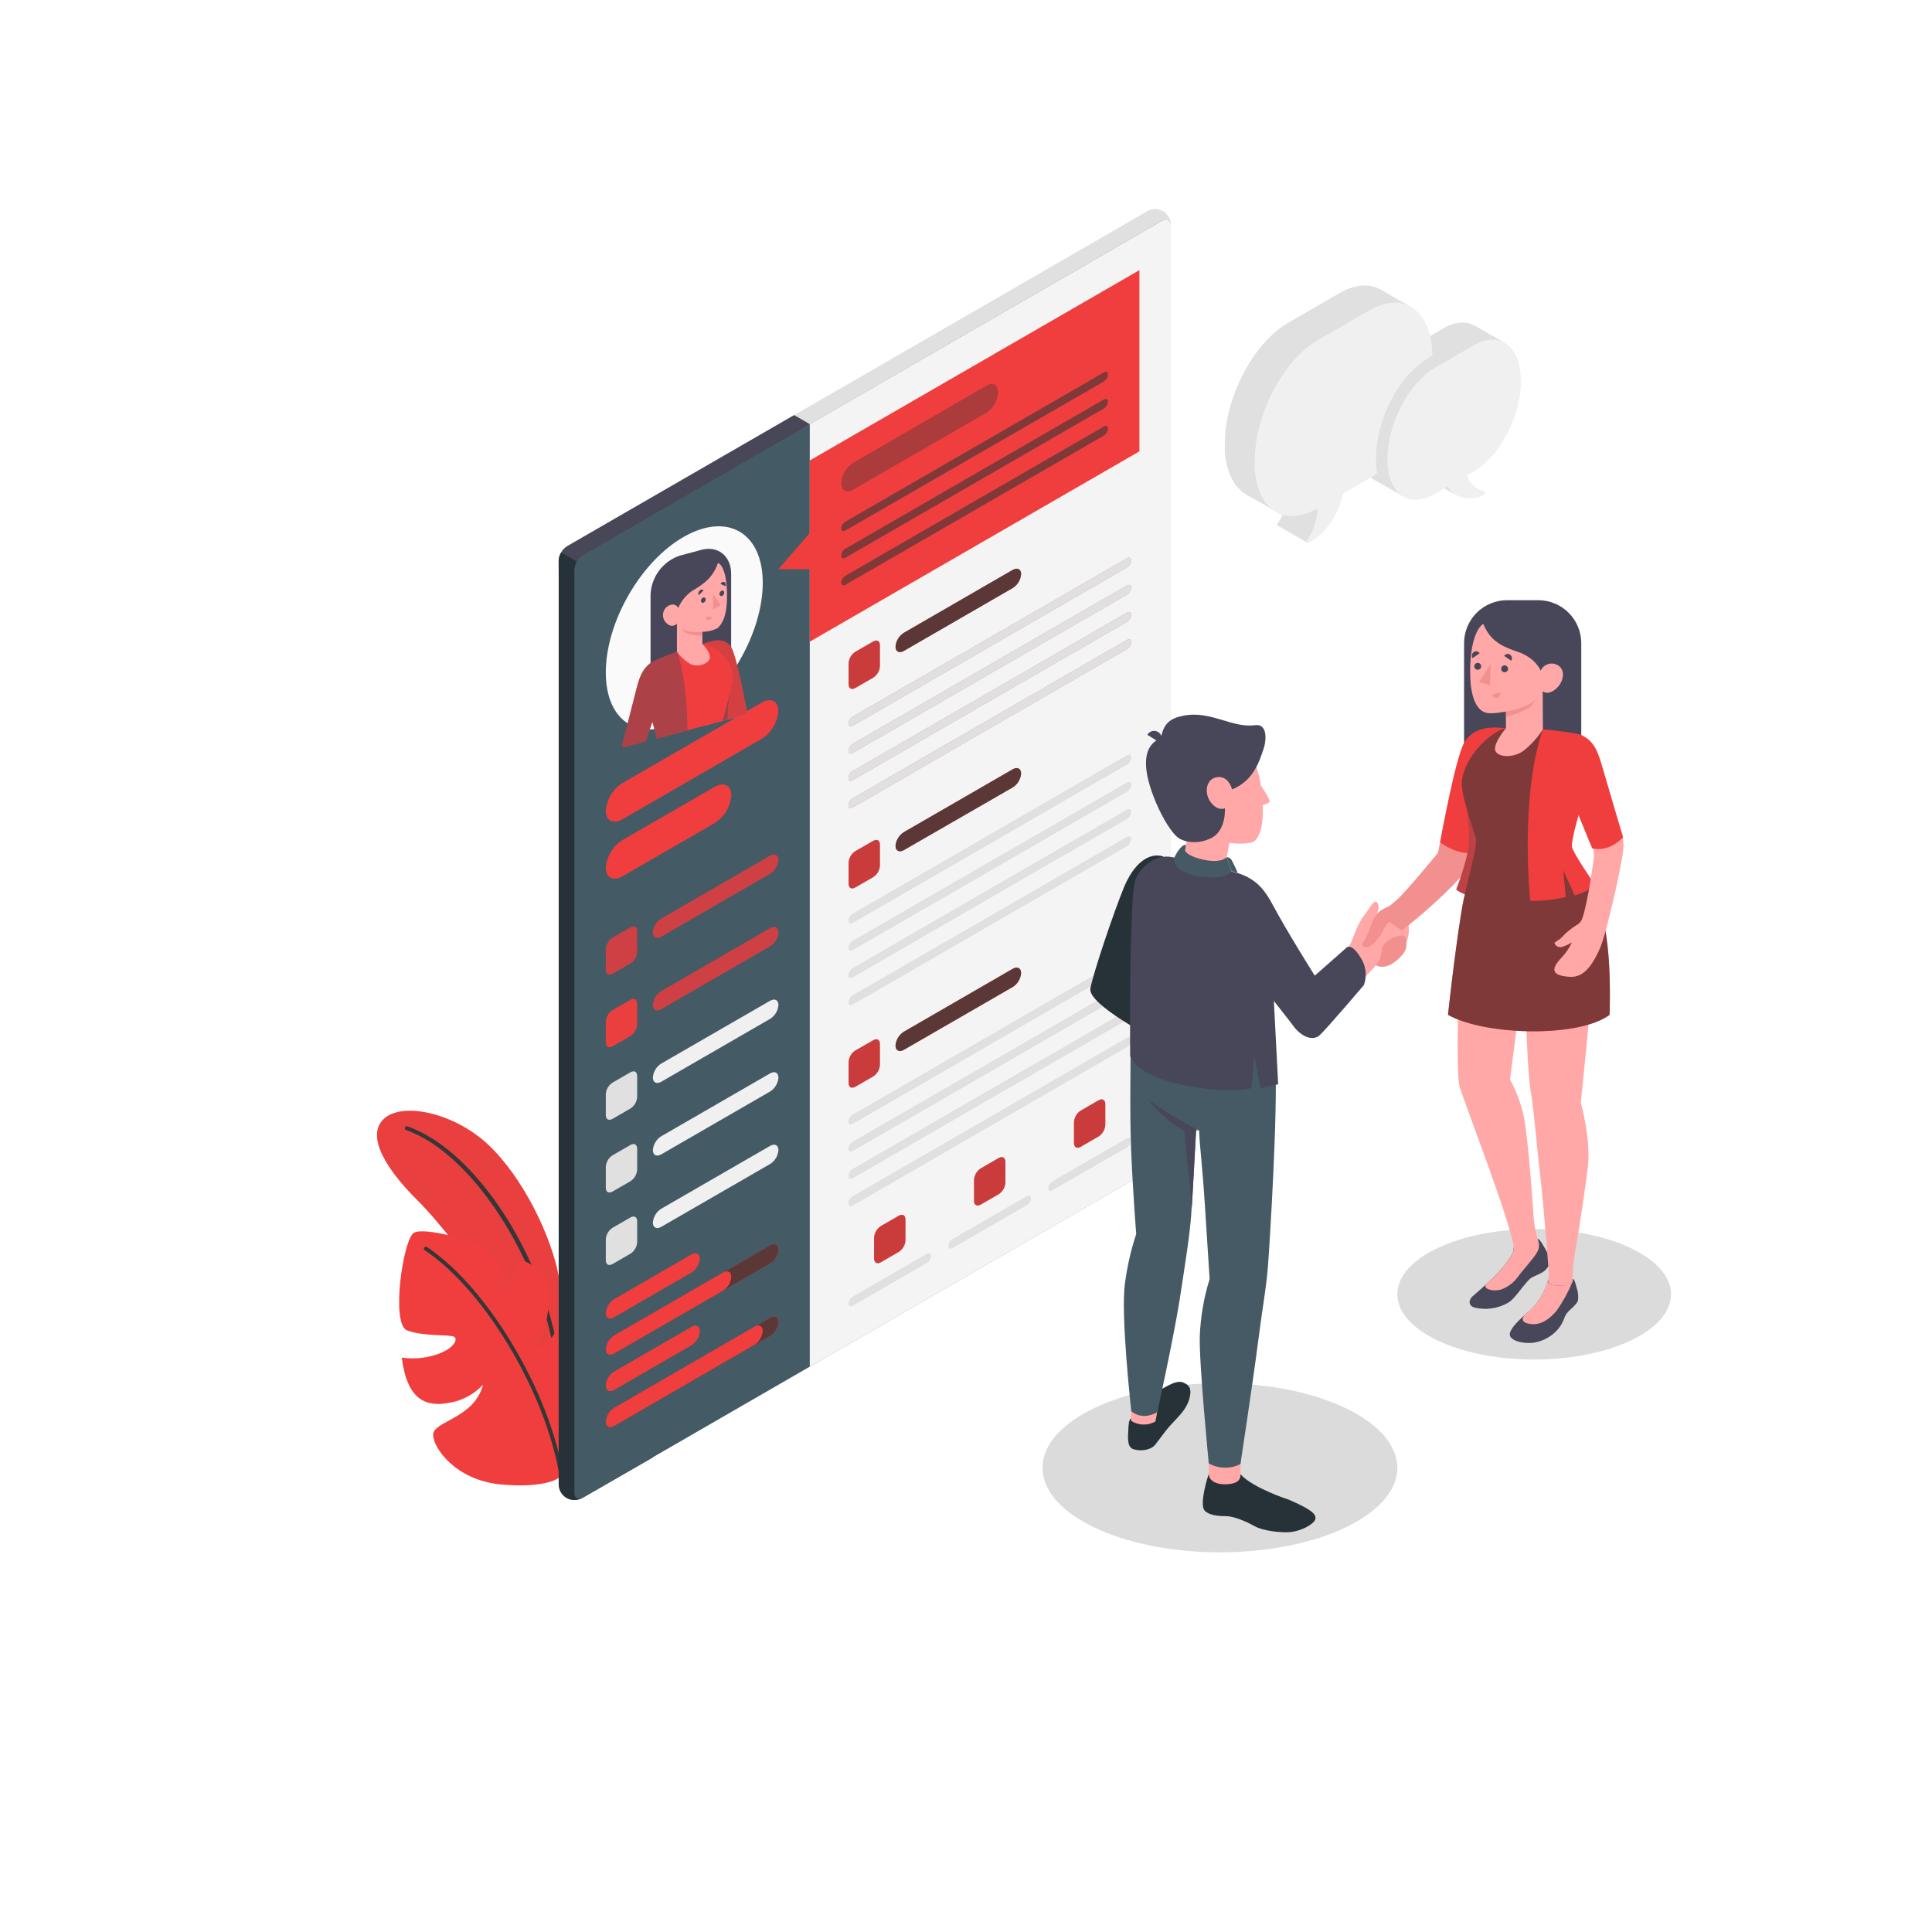 <svg width="731" height="731" viewBox="0 0 731 731" fill="none" xmlns="http://www.w3.org/2000/svg">
<path d="M461.568 587.344C498.638 587.344 528.689 573.022 528.689 555.355C528.689 537.688 498.638 523.367 461.568 523.367C424.499 523.367 394.448 537.688 394.448 555.355C394.448 573.022 424.499 587.344 461.568 587.344Z" fill="#DBDBDB"/>
<path d="M580.472 514.39C609.072 514.39 632.256 503.341 632.256 489.711C632.256 476.082 609.072 465.033 580.472 465.033C551.873 465.033 528.688 476.082 528.688 489.711C528.688 503.341 551.873 514.39 580.472 514.39Z" fill="#DBDBDB"/>
<path d="M211.391 482.796C208.467 467.358 197.765 445.354 184.709 433.088C172.151 421.305 153.51 417.196 146.083 422.635C138.656 428.074 143.525 439.828 157.94 454.156C174.212 470.311 205.455 515.136 211.391 540.531V482.796Z" fill="#F03E3E"/>
<g opacity="0.2">
<path opacity="0.2" d="M211.391 482.796C208.467 467.358 197.765 445.354 184.709 433.088C172.151 421.305 153.51 417.196 146.083 422.635C138.656 428.074 143.525 439.828 157.94 454.156C174.212 470.311 205.455 515.136 211.391 540.531V482.796Z" fill="#474759"/>
</g>
<path d="M211.391 519.946C211.207 519.943 211.032 519.873 210.897 519.749C210.762 519.625 210.677 519.456 210.66 519.273C206.975 480.384 179.782 436.67 153.642 427.562C153.459 427.496 153.31 427.361 153.225 427.186C153.14 427.012 153.127 426.811 153.188 426.626C153.255 426.444 153.389 426.294 153.564 426.21C153.739 426.125 153.94 426.112 154.124 426.173C181.229 435.603 208.35 479.054 212.151 519.142C212.167 519.335 212.108 519.527 211.985 519.677C211.862 519.827 211.686 519.924 211.493 519.946H211.391Z" fill="#363636"/>
<path d="M211.391 559.201C211.391 559.201 206.332 563.236 189.461 561.657C172.589 560.078 163.89 548.016 163.89 542.841C163.89 537.665 179.402 536.774 182.765 523.937C179.344 527.603 174.794 530.017 169.841 530.794C161.069 532.446 154.022 529.639 152.019 513.659C156.342 514.291 160.753 513.926 164.914 512.592C171.858 510.355 173.51 506.539 171.697 505.721C169.885 504.902 160.206 505.721 154.007 503.367C147.808 501.013 152.545 468.732 156.61 466.437C160.674 464.141 179.899 469.551 183.642 472.446C186.975 475.019 191.654 479.478 189.49 488.908C192.053 486.512 194.051 483.575 195.338 480.311C197.151 475.925 198.467 476.948 201.186 478.63C202.819 479.55 204.236 480.809 205.343 482.322C206.45 483.835 207.221 485.567 207.604 487.402C208.262 491.495 207.195 505.618 201.435 510.209C201.435 510.209 206.961 510.911 211.479 501.583C211.479 501.583 220.251 505.121 222.239 510.852C224.227 516.583 226.391 544.639 211.391 559.201Z" fill="#F03E3E"/>
<path d="M212.882 562.388C212.703 562.386 212.531 562.32 212.397 562.202C212.263 562.084 212.175 561.922 212.151 561.744C208.291 530.151 184.271 488.644 160.718 473.06C160.555 472.951 160.442 472.782 160.403 472.59C160.365 472.398 160.405 472.199 160.513 472.036C160.622 471.873 160.79 471.76 160.982 471.722C161.174 471.683 161.374 471.723 161.537 471.831C185.382 487.694 209.783 529.624 213.598 561.569C213.623 561.761 213.571 561.955 213.453 562.108C213.335 562.262 213.161 562.362 212.97 562.388H212.882Z" fill="#363636"/>
<path d="M214.358 566.803C213.485 566.199 212.767 565.399 212.259 564.467C211.751 563.535 211.468 562.498 211.434 561.437V212.151C211.493 211.052 211.812 209.982 212.363 209.029C212.914 208.077 213.683 207.268 214.606 206.668L433.906 80.03C434.823 79.455 435.879 79.141 436.96 79.121C438.042 79.102 439.109 79.377 440.045 79.918C440.982 80.46 441.753 81.246 442.277 82.193C442.8 83.14 443.055 84.212 443.014 85.293L220.498 566.686C219.556 567.187 218.509 567.459 217.442 567.479C216.375 567.499 215.318 567.268 214.358 566.803Z" fill="#E0E0E0"/>
<path d="M217.326 218.788L306.406 160.498L300.47 157.062L214.563 206.668C213.64 207.268 212.871 208.077 212.32 209.029C211.769 209.982 211.45 211.052 211.391 212.151V215.352L217.326 218.788Z" fill="#474759"/>
<path opacity="0.2" d="M217.326 218.788L306.406 160.498L300.47 157.062L214.563 206.668C213.64 207.268 212.871 208.077 212.32 209.029C211.769 209.982 211.45 211.052 211.391 212.151V215.352L217.326 218.788Z" fill="#474759"/>
<path d="M247.078 229.066L212.312 209.066C211.745 210.009 211.428 211.081 211.391 212.18V561.408C211.353 562.488 211.61 563.558 212.134 564.503C212.659 565.447 213.43 566.232 214.367 566.771C215.303 567.311 216.368 567.585 217.449 567.565C218.529 567.545 219.584 567.231 220.499 566.656L247.078 551.379V229.066Z" fill="#263238"/>
<path opacity="0.4" d="M247.078 229.066L212.312 209.066C211.745 210.009 211.428 211.081 211.391 212.18V561.408C211.353 562.488 211.61 563.558 212.134 564.503C212.659 565.447 213.43 566.232 214.367 566.771C215.303 567.311 216.368 567.585 217.449 567.565C218.529 567.545 219.584 567.231 220.499 566.656L247.078 551.379V229.066Z" fill="#263238"/>
<path d="M220.499 566.686L439.799 440.047C440.722 439.448 441.491 438.639 442.042 437.686C442.594 436.734 442.912 435.664 442.972 434.565V85.293C442.972 83.275 441.51 82.457 439.799 83.466L220.499 210.104C219.576 210.703 218.807 211.512 218.256 212.465C217.705 213.418 217.386 214.487 217.327 215.587V564.858C217.327 566.876 218.745 567.695 220.499 566.686Z" fill="#455A64"/>
<path opacity="0.1" d="M220.499 566.686L439.799 440.047C440.722 439.448 441.491 438.639 442.042 437.686C442.594 436.734 442.912 435.664 442.972 434.565V85.293C442.972 83.275 441.51 82.457 439.799 83.466L220.499 210.104C219.576 210.703 218.807 211.512 218.256 212.465C217.705 213.418 217.386 214.487 217.327 215.587V564.858C217.327 566.876 218.745 567.695 220.499 566.686Z" fill="#455A64"/>
<path d="M235.543 296.259L288.175 265.85C291.669 263.832 294.505 265.265 294.505 269.052C294.349 271.178 293.695 273.237 292.595 275.063C291.495 276.889 289.981 278.431 288.175 279.563L235.543 309.973C232.034 311.991 229.212 310.558 229.212 306.771C229.365 304.644 230.018 302.584 231.118 300.757C232.218 298.93 233.734 297.389 235.543 296.259Z" fill="#F03E3E"/>
<path d="M235.543 317.839L270.382 297.721C273.876 295.704 276.713 297.137 276.713 300.923C276.557 303.049 275.902 305.109 274.802 306.935C273.703 308.761 272.188 310.303 270.382 311.435L235.543 331.552C232.034 333.57 229.212 332.137 229.212 328.35C229.365 326.223 230.018 324.163 231.118 322.336C232.218 320.509 233.734 318.968 235.543 317.839Z" fill="#F03E3E"/>
<path d="M231.742 354.769L238.555 350.836C240.017 350.032 241.084 350.69 241.084 352.298V360.164C241.036 361.042 240.783 361.897 240.343 362.659C239.904 363.421 239.291 364.069 238.555 364.55L231.742 368.424C230.28 369.243 229.212 368.585 229.212 366.962V359.097C229.27 358.229 229.528 357.386 229.967 356.635C230.406 355.884 231.014 355.245 231.742 354.769Z" fill="#F03E3E"/>
<path opacity="0.2" d="M231.742 354.769L238.555 350.836C240.017 350.032 241.084 350.69 241.084 352.298V360.164C241.036 361.042 240.783 361.897 240.343 362.659C239.904 363.421 239.291 364.069 238.555 364.55L231.742 368.424C230.28 369.243 229.212 368.585 229.212 366.962V359.097C229.27 358.229 229.528 357.386 229.967 356.635C230.406 355.884 231.014 355.245 231.742 354.769Z" fill="#474759"/>
<path d="M231.742 382.211L238.555 378.278C240.017 377.459 241.084 378.117 241.084 379.74V387.606C241.033 388.483 240.778 389.337 240.339 390.098C239.9 390.86 239.289 391.508 238.555 391.992L231.742 395.924C230.28 396.728 229.212 396.071 229.212 394.462V386.597C229.258 385.718 229.51 384.862 229.95 384.1C230.39 383.337 231.004 382.69 231.742 382.211Z" fill="#F03E3E"/>
<g opacity="0.2">
<path opacity="0.2" d="M231.742 382.211L238.555 378.278C240.017 377.459 241.084 378.117 241.084 379.74V387.606C241.033 388.483 240.778 389.337 240.339 390.098C239.9 390.86 239.289 391.508 238.555 391.992L231.742 395.924C230.28 396.728 229.212 396.071 229.212 394.462V386.597C229.258 385.718 229.51 384.862 229.95 384.1C230.39 383.337 231.004 382.69 231.742 382.211Z" fill="#474759"/>
</g>
<path d="M250.192 374.988L291.362 351.202C293.116 350.193 294.535 350.909 294.535 352.81C294.455 353.872 294.126 354.901 293.575 355.813C293.024 356.725 292.266 357.494 291.362 358.058L250.192 381.845C248.438 382.854 247.02 382.138 247.02 380.237C247.099 379.174 247.428 378.146 247.979 377.234C248.53 376.322 249.288 375.553 250.192 374.988Z" fill="#F03E3E"/>
<path opacity="0.2" d="M250.192 374.988L291.362 351.202C293.116 350.193 294.535 350.909 294.535 352.81C294.455 353.872 294.126 354.901 293.575 355.813C293.024 356.725 292.266 357.494 291.362 358.058L250.192 381.845C248.438 382.854 247.02 382.138 247.02 380.237C247.099 379.174 247.428 378.146 247.979 377.234C248.53 376.322 249.288 375.553 250.192 374.988Z" fill="#474759"/>
<path d="M231.742 409.638L238.555 405.705C240.017 404.886 241.084 405.544 241.084 407.167V415.032C241.034 415.91 240.779 416.764 240.34 417.526C239.901 418.287 239.289 418.936 238.555 419.418L231.742 423.351C230.28 424.155 229.212 423.497 229.212 421.889V414.024C229.258 413.145 229.51 412.289 229.95 411.527C230.39 410.764 231.004 410.117 231.742 409.638Z" fill="#E0E0E0"/>
<path d="M250.192 402.416L291.362 378.658C293.116 377.649 294.535 378.366 294.535 380.266C294.457 381.329 294.13 382.359 293.578 383.271C293.027 384.184 292.267 384.952 291.362 385.515L250.192 409.302C248.438 410.31 247.02 409.594 247.02 407.693C247.095 406.626 247.421 405.591 247.972 404.674C248.524 403.757 249.284 402.983 250.192 402.416Z" fill="#F0F0F0"/>
<path d="M231.742 437.138L238.555 433.205C240.017 432.387 241.084 433.044 241.084 434.667V442.533C241.034 443.411 240.779 444.265 240.34 445.026C239.901 445.788 239.289 446.436 238.555 446.919L231.742 450.852C230.28 451.656 229.212 450.998 229.212 449.39V441.524C229.258 440.645 229.51 439.789 229.95 439.027C230.39 438.265 231.004 437.617 231.742 437.138Z" fill="#E0E0E0"/>
<path d="M250.192 429.916L291.362 406.144C293.116 405.12 294.535 405.851 294.535 407.737C294.457 408.802 294.13 409.834 293.578 410.749C293.027 411.663 292.268 412.435 291.362 413L250.192 436.773C248.438 437.781 247.02 437.065 247.02 435.164C247.099 434.102 247.428 433.073 247.979 432.161C248.53 431.249 249.288 430.48 250.192 429.916Z" fill="#F0F0F0"/>
<path d="M231.742 464.565L238.555 460.633C240.017 459.814 241.084 460.472 241.084 462.095V469.96C241.034 470.838 240.779 471.692 240.34 472.453C239.901 473.215 239.289 473.863 238.555 474.346L231.742 478.279C230.28 479.083 229.212 478.425 229.212 476.817V468.951C229.258 468.072 229.51 467.217 229.95 466.454C230.39 465.692 231.004 465.045 231.742 464.565Z" fill="#E0E0E0"/>
<path d="M250.192 457.343L291.362 433.571C293.116 432.547 294.535 433.278 294.535 435.164C294.457 436.229 294.13 437.261 293.578 438.176C293.027 439.09 292.268 439.862 291.362 440.428L250.192 464.2C248.438 465.208 247.02 464.492 247.02 462.591C247.099 461.529 247.428 460.5 247.979 459.588C248.53 458.676 249.288 457.907 250.192 457.343Z" fill="#F0F0F0"/>
<path d="M232.37 491.553L261.61 474.638C263.365 473.629 264.783 474.346 264.783 476.246C264.703 477.309 264.375 478.338 263.824 479.25C263.272 480.161 262.514 480.931 261.61 481.495L232.37 498.41C230.631 499.419 229.212 498.703 229.212 496.817C229.289 495.753 229.615 494.723 230.164 493.808C230.712 492.894 231.468 492.122 232.37 491.553Z" fill="#F03E3E"/>
<path d="M232.37 505.267L291.362 471.217C293.116 470.208 294.535 470.925 294.535 472.811C294.457 473.876 294.13 474.908 293.579 475.822C293.027 476.737 292.268 477.508 291.362 478.074L232.37 512.124C230.631 513.133 229.212 512.416 229.212 510.53C229.289 509.467 229.615 508.436 230.164 507.522C230.712 506.608 231.468 505.835 232.37 505.267Z" fill="#F03E3E"/>
<path opacity="0.8" d="M232.37 505.267L291.362 471.217C293.116 470.208 294.535 470.925 294.535 472.811C294.457 473.876 294.13 474.908 293.579 475.822C293.027 476.737 292.268 477.508 291.362 478.074L232.37 512.124C230.631 513.133 229.212 512.416 229.212 510.53C229.289 509.467 229.615 508.436 230.164 507.522C230.712 506.608 231.468 505.835 232.37 505.267Z" fill="#363636"/>
<path d="M232.37 505.267L273.555 481.495C275.295 480.486 276.713 481.203 276.713 483.103C276.634 484.164 276.307 485.192 275.758 486.103C275.21 487.015 274.455 487.785 273.555 488.352L232.37 512.124C230.631 513.133 229.212 512.416 229.212 510.53C229.289 509.467 229.615 508.436 230.164 507.522C230.712 506.608 231.468 505.835 232.37 505.267Z" fill="#F03E3E"/>
<path d="M232.37 519.01L261.61 502.095C263.365 501.086 264.783 501.802 264.783 503.703C264.703 504.765 264.375 505.794 263.824 506.706C263.272 507.618 262.514 508.387 261.61 508.951L232.37 525.867C230.631 526.876 229.212 526.159 229.212 524.273C229.289 523.21 229.615 522.179 230.164 521.265C230.712 520.351 231.468 519.578 232.37 519.01Z" fill="#F03E3E"/>
<path d="M250.192 347.547L291.362 323.774C293.116 322.766 294.535 323.482 294.535 325.383C294.455 326.445 294.126 327.474 293.575 328.386C293.024 329.298 292.266 330.067 291.362 330.631L250.192 354.403C248.438 355.412 247.02 354.696 247.02 352.81C247.097 351.745 247.424 350.713 247.976 349.798C248.527 348.884 249.286 348.112 250.192 347.547Z" fill="#F03E3E"/>
<path opacity="0.2" d="M250.192 347.547L291.362 323.774C293.116 322.766 294.535 323.482 294.535 325.383C294.455 326.445 294.126 327.474 293.575 328.386C293.024 329.298 292.266 330.067 291.362 330.631L250.192 354.403C248.438 355.412 247.02 354.696 247.02 352.81C247.097 351.745 247.424 350.713 247.976 349.798C248.527 348.884 249.286 348.112 250.192 347.547Z" fill="#474759"/>
<path d="M232.37 519.01L261.61 502.095C263.365 501.086 264.783 501.802 264.783 503.703C264.703 504.765 264.375 505.794 263.824 506.706C263.272 507.618 262.514 508.387 261.61 508.951L232.37 525.867C230.631 526.876 229.212 526.159 229.212 524.273C229.289 523.21 229.615 522.179 230.164 521.265C230.712 520.351 231.468 519.578 232.37 519.01Z" fill="#F03E3E"/>
<path d="M232.37 532.68L291.362 498.63C293.116 497.621 294.535 498.337 294.535 500.223C294.457 501.288 294.13 502.32 293.579 503.235C293.027 504.149 292.268 504.921 291.362 505.487L232.37 539.478C230.631 540.501 229.212 539.77 229.212 537.884C229.298 536.831 229.628 535.812 230.176 534.909C230.724 534.005 231.476 533.242 232.37 532.68Z" fill="#F03E3E"/>
<path opacity="0.8" d="M232.37 532.68L291.362 498.63C293.116 497.621 294.535 498.337 294.535 500.223C294.457 501.288 294.13 502.32 293.579 503.235C293.027 504.149 292.268 504.921 291.362 505.487L232.37 539.478C230.631 540.501 229.212 539.77 229.212 537.884C229.298 536.831 229.628 535.812 230.176 534.909C230.724 534.005 231.476 533.242 232.37 532.68Z" fill="#363636"/>
<path d="M232.37 532.679L285.426 501.977C287.181 500.969 288.599 501.685 288.599 503.586C288.519 504.648 288.191 505.677 287.64 506.589C287.088 507.501 286.33 508.27 285.426 508.834L232.37 539.536C230.631 540.56 229.212 539.829 229.212 537.943C229.289 536.879 229.615 535.849 230.164 534.934C230.712 534.02 231.468 533.248 232.37 532.679Z" fill="#F03E3E"/>
<path d="M439.828 83.466L306.406 160.498V517.08L439.828 440.062C440.752 439.462 441.52 438.653 442.071 437.701C442.623 436.748 442.941 435.679 443.001 434.579V85.293C442.986 83.334 441.524 82.457 439.828 83.466Z" fill="#EBEBEB"/>
<path opacity="0.6" d="M439.828 83.466L306.406 160.498V517.08L439.828 440.062C440.752 439.462 441.52 438.653 442.071 437.701C442.623 436.748 442.941 435.679 443.001 434.579V85.293C442.986 83.334 441.524 82.457 439.828 83.466Z" fill="#FAFAFA"/>
<path d="M306.406 174.212V201.639L294.535 215.353H306.406V242.78L431.115 170.776V102.208L306.406 174.212Z" fill="#F03E3E"/>
<g opacity="0.6">
<path opacity="0.6" d="M322.722 175.162L373.249 145.922C375.69 144.46 377.635 145.659 377.635 148.481C377.554 150.014 377.115 151.507 376.354 152.84C375.592 154.173 374.529 155.309 373.249 156.156L322.722 185.323C320.266 186.785 318.336 185.586 318.336 182.765C318.424 181.243 318.867 179.764 319.628 178.444C320.39 177.124 321.449 176 322.722 175.162Z" fill="#363636"/>
</g>
<path d="M319.871 197.37L417.664 140.907C418.541 140.41 419.243 140.761 419.243 141.711C419.205 142.243 419.043 142.759 418.768 143.216C418.494 143.673 418.116 144.059 417.664 144.343L319.871 200.732C318.994 201.23 318.292 200.879 318.292 199.928C318.341 199.409 318.509 198.908 318.783 198.465C319.056 198.021 319.429 197.646 319.871 197.37Z" fill="#F03E3E"/>
<path d="M319.871 197.37L417.664 140.907C418.541 140.41 419.243 140.761 419.243 141.711C419.205 142.243 419.043 142.759 418.768 143.216C418.494 143.673 418.116 144.059 417.664 144.343L319.871 200.732C318.994 201.23 318.292 200.879 318.292 199.928C318.341 199.409 318.509 198.908 318.783 198.465C319.056 198.021 319.429 197.646 319.871 197.37Z" fill="#F03E3E"/>
<path opacity="0.6" d="M319.871 197.37L417.664 140.907C418.541 140.41 419.243 140.761 419.243 141.711C419.205 142.243 419.043 142.759 418.768 143.216C418.494 143.673 418.116 144.059 417.664 144.343L319.871 200.732C318.994 201.23 318.292 200.879 318.292 199.928C318.341 199.409 318.509 198.908 318.783 198.465C319.056 198.021 319.429 197.646 319.871 197.37Z" fill="#363636"/>
<path d="M319.871 207.604L417.664 151.141C418.541 150.63 419.243 150.995 419.243 151.945C419.205 152.475 419.043 152.989 418.768 153.444C418.494 153.899 418.115 154.282 417.664 154.562L319.871 211.025C318.994 211.537 318.292 211.171 318.292 210.221C318.33 209.691 318.492 209.177 318.767 208.723C319.041 208.268 319.42 207.884 319.871 207.604Z" fill="#F03E3E"/>
<path opacity="0.6" d="M319.871 207.604L417.664 151.141C418.541 150.63 419.243 150.995 419.243 151.945C419.205 152.475 419.043 152.989 418.768 153.444C418.494 153.899 418.115 154.282 417.664 154.562L319.871 211.025C318.994 211.537 318.292 211.171 318.292 210.221C318.33 209.691 318.492 209.177 318.767 208.723C319.041 208.268 319.42 207.884 319.871 207.604Z" fill="#363636"/>
<path opacity="0.6" d="M319.871 217.838L417.664 161.376C418.541 160.879 419.243 161.229 419.243 162.18C419.205 162.712 419.043 163.227 418.768 163.684C418.494 164.142 418.116 164.528 417.664 164.811L319.871 221.274C318.994 221.771 318.292 221.42 318.292 220.47C318.33 219.938 318.492 219.422 318.767 218.965C319.041 218.508 319.419 218.122 319.871 217.838Z" fill="#363636"/>
<path d="M323.555 246.639L330.412 242.692C331.874 241.873 332.941 242.531 332.941 244.154V252.02C332.893 252.898 332.638 253.752 332.199 254.514C331.76 255.276 331.148 255.924 330.412 256.406L323.599 260.338C322.137 261.143 321.07 260.485 321.07 258.876V251.025C321.11 250.15 321.356 249.297 321.788 248.535C322.22 247.773 322.825 247.124 323.555 246.639Z" fill="#F03E3E"/>
<path opacity="0.2" d="M323.555 246.639L330.412 242.692C331.874 241.873 332.941 242.531 332.941 244.154V252.02C332.893 252.898 332.638 253.752 332.199 254.514C331.76 255.276 331.148 255.924 330.412 256.406L323.599 260.338C322.137 261.143 321.07 260.485 321.07 258.876V251.025C321.11 250.15 321.356 249.297 321.788 248.535C322.22 247.773 322.825 247.124 323.555 246.639Z" fill="#363636"/>
<path d="M342.006 239.417L383.176 215.63C384.93 214.622 386.349 215.338 386.349 217.238C386.269 218.301 385.94 219.33 385.389 220.242C384.838 221.154 384.08 221.923 383.176 222.487L342.006 246.274C340.252 247.283 338.833 246.566 338.833 244.666C338.913 243.603 339.242 242.574 339.793 241.662C340.344 240.75 341.102 239.981 342.006 239.417Z" fill="#F03E3E"/>
<path opacity="0.8" d="M342.006 239.417L383.176 215.63C384.93 214.622 386.349 215.338 386.349 217.238C386.269 218.301 385.94 219.33 385.389 220.242C384.838 221.154 384.08 221.923 383.176 222.487L342.006 246.274C340.252 247.283 338.833 246.566 338.833 244.666C338.913 243.603 339.242 242.574 339.793 241.662C340.344 240.75 341.102 239.981 342.006 239.417Z" fill="#363636"/>
<path d="M322.605 271.201L426.407 211.259C427.285 210.747 427.986 211.113 427.986 212.048C427.95 212.581 427.787 213.097 427.513 213.554C427.239 214.011 426.86 214.397 426.407 214.68L322.605 274.622C321.728 275.134 321.026 274.768 321.026 273.818C321.064 273.288 321.227 272.775 321.501 272.32C321.776 271.865 322.154 271.482 322.605 271.201Z" fill="#F03E3E"/>
<path d="M322.605 281.479L426.407 221.537C427.285 221.04 427.986 221.391 427.986 222.341C427.949 222.873 427.786 223.388 427.512 223.845C427.237 224.303 426.859 224.689 426.407 224.972L322.605 284.914C321.728 285.412 321.026 285.061 321.026 284.11C321.064 283.578 321.227 283.063 321.501 282.606C321.776 282.149 322.154 281.762 322.605 281.479Z" fill="#F03E3E"/>
<path d="M322.605 291.771L426.407 231.829C427.285 231.318 427.986 231.683 427.986 232.619C427.95 233.151 427.787 233.667 427.513 234.124C427.239 234.582 426.86 234.968 426.407 235.25L322.605 295.192C321.728 295.704 321.026 295.339 321.026 294.403C321.063 293.871 321.225 293.355 321.5 292.897C321.774 292.44 322.153 292.054 322.605 291.771Z" fill="#F03E3E"/>
<path d="M322.605 302.078L426.407 242.136C427.285 241.639 427.986 241.99 427.986 242.94C427.949 243.472 427.786 243.988 427.512 244.445C427.237 244.902 426.859 245.288 426.407 245.572L322.605 305.514C321.728 306.011 321.026 305.66 321.026 304.71C321.064 304.178 321.227 303.663 321.501 303.205C321.776 302.748 322.154 302.362 322.605 302.078Z" fill="#F03E3E"/>
<path d="M322.605 271.201L426.407 211.259C427.285 210.747 427.986 211.113 427.986 212.048C427.95 212.581 427.787 213.097 427.513 213.554C427.239 214.011 426.86 214.397 426.407 214.68L322.605 274.622C321.728 275.134 321.026 274.768 321.026 273.818C321.064 273.288 321.227 272.775 321.501 272.32C321.776 271.865 322.154 271.482 322.605 271.201Z" fill="#E0E0E0"/>
<path d="M322.605 281.479L426.407 221.537C427.285 221.04 427.986 221.391 427.986 222.341C427.949 222.873 427.786 223.388 427.512 223.845C427.237 224.303 426.859 224.689 426.407 224.972L322.605 284.914C321.728 285.412 321.026 285.061 321.026 284.11C321.064 283.578 321.227 283.063 321.501 282.606C321.776 282.149 322.154 281.762 322.605 281.479Z" fill="#E0E0E0"/>
<path d="M322.605 291.771L426.407 231.829C427.285 231.318 427.986 231.683 427.986 232.619C427.95 233.151 427.787 233.667 427.513 234.124C427.239 234.582 426.86 234.968 426.407 235.25L322.605 295.192C321.728 295.704 321.026 295.339 321.026 294.403C321.063 293.871 321.225 293.355 321.5 292.897C321.774 292.44 322.153 292.054 322.605 291.771Z" fill="#E0E0E0"/>
<path d="M322.605 302.078L426.407 242.136C427.285 241.639 427.986 241.99 427.986 242.94C427.949 243.472 427.786 243.988 427.512 244.445C427.237 244.902 426.859 245.288 426.407 245.572L322.605 305.514C321.728 306.011 321.026 305.66 321.026 304.71C321.064 304.178 321.227 303.663 321.501 303.205C321.776 302.748 322.154 302.362 322.605 302.078Z" fill="#E0E0E0"/>
<path opacity="0.8" d="M322.605 271.201L426.407 211.259C427.285 210.747 427.986 211.113 427.986 212.048C427.95 212.581 427.787 213.097 427.513 213.554C427.239 214.011 426.86 214.397 426.407 214.68L322.605 274.622C321.728 275.134 321.026 274.768 321.026 273.818C321.064 273.288 321.227 272.775 321.501 272.32C321.776 271.865 322.154 271.482 322.605 271.201Z" fill="#E0E0E0"/>
<path opacity="0.8" d="M322.605 281.479L426.407 221.537C427.285 221.04 427.986 221.391 427.986 222.341C427.949 222.873 427.786 223.388 427.512 223.845C427.237 224.303 426.859 224.689 426.407 224.972L322.605 284.914C321.728 285.412 321.026 285.061 321.026 284.11C321.064 283.578 321.227 283.063 321.501 282.606C321.776 282.149 322.154 281.762 322.605 281.479Z" fill="#E0E0E0"/>
<path opacity="0.8" d="M322.605 291.771L426.407 231.829C427.285 231.318 427.986 231.683 427.986 232.619C427.95 233.151 427.787 233.667 427.513 234.124C427.239 234.582 426.86 234.968 426.407 235.25L322.605 295.192C321.728 295.704 321.026 295.339 321.026 294.403C321.063 293.871 321.225 293.355 321.5 292.897C321.774 292.44 322.153 292.054 322.605 291.771Z" fill="#E0E0E0"/>
<path opacity="0.8" d="M322.605 302.078L426.407 242.136C427.285 241.639 427.986 241.99 427.986 242.94C427.949 243.472 427.786 243.988 427.512 244.445C427.237 244.902 426.859 245.288 426.407 245.572L322.605 305.514C321.728 306.011 321.026 305.66 321.026 304.71C321.064 304.178 321.227 303.663 321.501 303.205C321.776 302.748 322.154 302.362 322.605 302.078Z" fill="#E0E0E0"/>
<path d="M322.605 345.763L426.407 285.821C427.285 285.309 427.986 285.675 427.986 286.61C427.95 287.143 427.787 287.659 427.513 288.116C427.239 288.573 426.86 288.959 426.407 289.242L322.605 349.184C321.728 349.696 321.026 349.33 321.026 348.38C321.064 347.85 321.227 347.337 321.501 346.882C321.776 346.427 322.154 346.044 322.605 345.763Z" fill="#E0E0E0"/>
<path d="M322.605 356.041L426.407 296.099C427.285 295.602 427.986 295.953 427.986 296.903C427.949 297.435 427.786 297.95 427.512 298.407C427.237 298.865 426.859 299.251 426.407 299.534L322.605 359.476C321.728 359.974 321.026 359.623 321.026 358.672C321.064 358.14 321.227 357.625 321.501 357.168C321.776 356.711 322.154 356.324 322.605 356.041Z" fill="#E0E0E0"/>
<path d="M322.605 366.333L426.407 306.391C427.285 305.88 427.986 306.245 427.986 307.181C427.95 307.713 427.787 308.229 427.513 308.686C427.239 309.144 426.86 309.53 426.407 309.812L322.605 369.754C321.728 370.266 321.026 369.901 321.026 368.965C321.063 368.433 321.225 367.917 321.5 367.459C321.774 367.002 322.153 366.616 322.605 366.333Z" fill="#E0E0E0"/>
<path d="M322.605 376.64L426.407 316.698C427.285 316.201 427.986 316.552 427.986 317.502C427.949 318.034 427.786 318.55 427.512 319.007C427.237 319.464 426.859 319.85 426.407 320.134L322.605 380.076C321.728 380.573 321.026 380.222 321.026 379.272C321.064 378.74 321.227 378.225 321.501 377.767C321.776 377.31 322.154 376.924 322.605 376.64Z" fill="#E0E0E0"/>
<path opacity="0.8" d="M322.605 345.763L426.407 285.821C427.285 285.309 427.986 285.675 427.986 286.61C427.95 287.143 427.787 287.659 427.513 288.116C427.239 288.573 426.86 288.959 426.407 289.242L322.605 349.184C321.728 349.696 321.026 349.33 321.026 348.38C321.064 347.85 321.227 347.337 321.501 346.882C321.776 346.427 322.154 346.044 322.605 345.763Z" fill="#E0E0E0"/>
<path opacity="0.8" d="M322.605 356.041L426.407 296.099C427.285 295.602 427.986 295.953 427.986 296.903C427.949 297.435 427.786 297.95 427.512 298.407C427.237 298.865 426.859 299.251 426.407 299.534L322.605 359.476C321.728 359.974 321.026 359.623 321.026 358.672C321.064 358.14 321.227 357.625 321.501 357.168C321.776 356.711 322.154 356.324 322.605 356.041Z" fill="#E0E0E0"/>
<path opacity="0.8" d="M322.605 366.333L426.407 306.391C427.285 305.88 427.986 306.245 427.986 307.181C427.95 307.713 427.787 308.229 427.513 308.686C427.239 309.144 426.86 309.53 426.407 309.812L322.605 369.754C321.728 370.266 321.026 369.901 321.026 368.965C321.063 368.433 321.225 367.917 321.5 367.459C321.774 367.002 322.153 366.616 322.605 366.333Z" fill="#E0E0E0"/>
<path opacity="0.8" d="M322.605 376.64L426.407 316.698C427.285 316.201 427.986 316.552 427.986 317.502C427.949 318.034 427.786 318.55 427.512 319.007C427.237 319.464 426.859 319.85 426.407 320.134L322.605 380.076C321.728 380.573 321.026 380.222 321.026 379.272C321.064 378.74 321.227 378.225 321.501 377.767C321.776 377.31 322.154 376.924 322.605 376.64Z" fill="#E0E0E0"/>
<path d="M322.605 421.787L426.407 361.845C427.285 361.333 427.986 361.699 427.986 362.634C427.95 363.167 427.787 363.683 427.513 364.14C427.239 364.597 426.86 364.983 426.407 365.266L322.605 425.208C321.728 425.72 321.026 425.354 321.026 424.404C321.064 423.874 321.227 423.361 321.501 422.906C321.776 422.451 322.154 422.067 322.605 421.787Z" fill="#E0E0E0"/>
<path d="M322.605 432.065L426.407 372.123C427.285 371.626 427.986 371.977 427.986 372.927C427.949 373.459 427.786 373.974 427.512 374.431C427.237 374.889 426.859 375.275 426.407 375.558L322.605 435.5C321.728 435.998 321.026 435.647 321.026 434.696C321.064 434.164 321.227 433.649 321.501 433.192C321.776 432.735 322.154 432.348 322.605 432.065Z" fill="#E0E0E0"/>
<path d="M322.605 442.357L426.407 382.415C427.285 381.904 427.986 382.269 427.986 383.205C427.95 383.737 427.787 384.253 427.513 384.71C427.239 385.168 426.86 385.554 426.407 385.836L322.605 445.778C321.728 446.29 321.026 445.924 321.026 444.989C321.063 444.457 321.225 443.941 321.5 443.483C321.774 443.026 322.153 442.64 322.605 442.357Z" fill="#E0E0E0"/>
<path d="M322.605 452.664L426.407 392.722C427.285 392.225 427.986 392.576 427.986 393.526C427.949 394.058 427.786 394.574 427.512 395.031C427.237 395.488 426.859 395.874 426.407 396.158L322.605 456.1C321.728 456.597 321.026 456.246 321.026 455.296C321.064 454.764 321.227 454.249 321.501 453.791C321.776 453.334 322.154 452.948 322.605 452.664Z" fill="#E0E0E0"/>
<path opacity="0.8" d="M322.605 421.787L426.407 361.845C427.285 361.333 427.986 361.699 427.986 362.634C427.95 363.167 427.787 363.683 427.513 364.14C427.239 364.597 426.86 364.983 426.407 365.266L322.605 425.208C321.728 425.72 321.026 425.354 321.026 424.404C321.064 423.874 321.227 423.361 321.501 422.906C321.776 422.451 322.154 422.067 322.605 421.787Z" fill="#E0E0E0"/>
<path opacity="0.8" d="M322.605 432.065L426.407 372.123C427.285 371.626 427.986 371.977 427.986 372.927C427.949 373.459 427.786 373.974 427.512 374.431C427.237 374.889 426.859 375.275 426.407 375.558L322.605 435.5C321.728 435.998 321.026 435.647 321.026 434.696C321.064 434.164 321.227 433.649 321.501 433.192C321.776 432.735 322.154 432.348 322.605 432.065Z" fill="#E0E0E0"/>
<path opacity="0.8" d="M322.605 442.357L426.407 382.415C427.285 381.904 427.986 382.269 427.986 383.205C427.95 383.737 427.787 384.253 427.513 384.71C427.239 385.168 426.86 385.554 426.407 385.836L322.605 445.778C321.728 446.29 321.026 445.924 321.026 444.989C321.063 444.457 321.225 443.941 321.5 443.483C321.774 443.026 322.153 442.64 322.605 442.357Z" fill="#E0E0E0"/>
<path opacity="0.8" d="M322.605 452.664L426.407 392.722C427.285 392.225 427.986 392.576 427.986 393.526C427.949 394.058 427.786 394.574 427.512 395.031C427.237 395.488 426.859 395.874 426.407 396.158L322.605 456.1C321.728 456.597 321.026 456.246 321.026 455.296C321.064 454.764 321.227 454.249 321.501 453.791C321.776 453.334 322.154 452.948 322.605 452.664Z" fill="#E0E0E0"/>
<path d="M323.555 322.064L330.412 318.131C331.874 317.327 332.941 317.985 332.941 319.593V327.488C332.896 328.367 332.643 329.223 332.204 329.985C331.764 330.747 331.15 331.395 330.412 331.874L323.599 335.807C322.137 336.611 321.07 335.968 321.07 334.345V326.479C321.107 325.599 321.351 324.741 321.783 323.974C322.215 323.206 322.822 322.552 323.555 322.064Z" fill="#F03E3E"/>
<path opacity="0.2" d="M323.555 322.064L330.412 318.131C331.874 317.327 332.941 317.985 332.941 319.593V327.488C332.896 328.367 332.643 329.223 332.204 329.985C331.764 330.747 331.15 331.395 330.412 331.874L323.599 335.807C322.137 336.611 321.07 335.968 321.07 334.345V326.479C321.107 325.599 321.351 324.741 321.783 323.974C322.215 323.206 322.822 322.552 323.555 322.064Z" fill="#363636"/>
<path d="M342.006 314.841L383.176 291.069C384.93 290.06 386.349 290.777 386.349 292.663C386.271 293.728 385.944 294.76 385.392 295.674C384.841 296.589 384.082 297.36 383.176 297.926L342.006 321.64C340.252 322.648 338.833 321.932 338.833 320.046C338.92 318.991 339.251 317.971 339.802 317.067C340.353 316.164 341.108 315.401 342.006 314.841Z" fill="#F03E3E"/>
<path opacity="0.8" d="M342.006 314.841L383.176 291.069C384.93 290.06 386.349 290.777 386.349 292.663C386.271 293.728 385.944 294.76 385.392 295.674C384.841 296.589 384.082 297.36 383.176 297.926L342.006 321.64C340.252 322.648 338.833 321.932 338.833 320.046C338.92 318.991 339.251 317.971 339.802 317.067C340.353 316.164 341.108 315.401 342.006 314.841Z" fill="#363636"/>
<path d="M323.555 397.503L330.412 393.57C331.874 392.752 332.941 393.41 332.941 395.032V402.898C332.895 403.777 332.642 404.632 332.202 405.394C331.763 406.156 331.149 406.804 330.412 407.284L323.599 411.217C322.137 412.021 321.07 411.363 321.07 409.755V401.889C321.11 401.014 321.356 400.161 321.788 399.399C322.22 398.637 322.825 397.987 323.555 397.503Z" fill="#F03E3E"/>
<path opacity="0.2" d="M323.555 397.503L330.412 393.57C331.874 392.752 332.941 393.41 332.941 395.032V402.898C332.895 403.777 332.642 404.632 332.202 405.394C331.763 406.156 331.149 406.804 330.412 407.284L323.599 411.217C322.137 412.021 321.07 411.363 321.07 409.755V401.889C321.11 401.014 321.356 400.161 321.788 399.399C322.22 398.637 322.825 397.987 323.555 397.503Z" fill="#363636"/>
<path d="M342.006 390.354L383.176 366.567C384.93 365.559 386.349 366.275 386.349 368.176C386.27 369.24 385.942 370.272 385.391 371.186C384.84 372.1 384.081 372.872 383.176 373.439L342.006 397.211C340.252 398.22 338.833 397.503 338.833 395.603C338.913 394.54 339.242 393.511 339.793 392.599C340.344 391.688 341.102 390.918 342.006 390.354Z" fill="#F03E3E"/>
<path opacity="0.8" d="M342.006 390.354L383.176 366.567C384.93 365.559 386.349 366.275 386.349 368.176C386.27 369.24 385.942 370.272 385.391 371.186C384.84 372.1 384.081 372.872 383.176 373.439L342.006 397.211C340.252 398.22 338.833 397.503 338.833 395.603C338.913 394.54 339.242 393.511 339.793 392.599C340.344 391.688 341.102 390.918 342.006 390.354Z" fill="#363636"/>
<path d="M333.248 463.907L340.061 459.975C341.523 459.17 342.605 459.828 342.605 461.437V469.302C342.557 470.182 342.302 471.038 341.86 471.8C341.418 472.563 340.801 473.21 340.061 473.688L333.248 477.621C331.86 478.44 330.719 477.782 330.719 476.159V468.293C330.77 467.416 331.025 466.562 331.464 465.801C331.904 465.039 332.514 464.391 333.248 463.907Z" fill="#F03E3E"/>
<path d="M322.605 490.633L350.72 474.404C351.597 473.907 352.299 474.258 352.299 475.209C352.261 475.74 352.098 476.256 351.824 476.713C351.549 477.17 351.171 477.556 350.72 477.84L322.605 494.068C321.728 494.565 321.026 494.215 321.026 493.264C321.064 492.732 321.227 492.217 321.501 491.76C321.776 491.302 322.154 490.916 322.605 490.633Z" fill="#E0E0E0"/>
<path d="M371.07 442.065L377.883 438.132C379.272 437.328 380.412 437.986 380.412 439.594V447.46C380.365 448.338 380.111 449.193 379.672 449.955C379.232 450.717 378.62 451.365 377.883 451.846L371.07 455.779C369.608 456.583 368.526 455.939 368.526 454.317V446.451C368.575 445.571 368.831 444.716 369.273 443.954C369.715 443.192 370.331 442.544 371.07 442.065Z" fill="#F03E3E"/>
<path d="M360.412 468.79L388.527 452.562C389.404 452.051 390.106 452.416 390.106 453.366C390.068 453.896 389.905 454.41 389.631 454.865C389.356 455.32 388.978 455.703 388.527 455.983L360.412 472.226C359.535 472.738 358.833 472.372 358.833 471.437C358.868 470.902 359.029 470.383 359.304 469.923C359.578 469.463 359.958 469.075 360.412 468.79Z" fill="#E0E0E0"/>
<path d="M408.878 420.223L415.691 416.29C417.08 415.471 418.22 416.129 418.22 417.752V425.617C418.17 426.495 417.916 427.349 417.476 428.111C417.037 428.872 416.426 429.521 415.691 430.003L408.878 433.936C407.416 434.74 406.349 434.082 406.349 432.474V424.609C406.394 423.73 406.647 422.874 407.086 422.112C407.526 421.349 408.14 420.702 408.878 420.223Z" fill="#F03E3E"/>
<path opacity="0.2" d="M333.248 463.907L340.061 459.975C341.523 459.17 342.605 459.828 342.605 461.437V469.302C342.557 470.182 342.302 471.038 341.86 471.8C341.418 472.563 340.801 473.21 340.061 473.688L333.248 477.621C331.86 478.44 330.719 477.782 330.719 476.159V468.293C330.77 467.416 331.025 466.562 331.464 465.801C331.904 465.039 332.514 464.391 333.248 463.907Z" fill="#363636"/>
<path opacity="0.2" d="M371.07 442.065L377.883 438.132C379.272 437.328 380.412 437.986 380.412 439.594V447.46C380.365 448.338 380.111 449.193 379.672 449.955C379.232 450.717 378.62 451.365 377.883 451.846L371.07 455.779C369.608 456.583 368.526 455.939 368.526 454.317V446.451C368.575 445.571 368.831 444.716 369.273 443.954C369.715 443.192 370.331 442.544 371.07 442.065Z" fill="#363636"/>
<path opacity="0.2" d="M408.878 420.223L415.691 416.29C417.08 415.471 418.22 416.129 418.22 417.752V425.617C418.17 426.495 417.916 427.349 417.476 428.111C417.037 428.872 416.426 429.521 415.691 430.003L408.878 433.936C407.416 434.74 406.349 434.082 406.349 432.474V424.609C406.394 423.73 406.647 422.874 407.086 422.112C407.526 421.349 408.14 420.702 408.878 420.223Z" fill="#363636"/>
<path d="M398.22 446.948L426.334 430.72C427.211 430.208 427.913 430.574 427.913 431.509C427.876 432.042 427.714 432.558 427.44 433.015C427.165 433.472 426.786 433.858 426.334 434.141L398.22 450.369C397.357 450.881 396.641 450.515 396.641 449.565C396.682 449.036 396.846 448.524 397.12 448.07C397.394 447.615 397.771 447.231 398.22 446.948Z" fill="#E0E0E0"/>
<path d="M258.906 203.013C242.502 212.253 229.212 235.28 229.212 254.432C229.212 273.584 242.502 281.45 258.906 271.976C275.309 262.502 288.599 239.49 288.599 220.543C288.599 201.595 275.295 193.759 258.906 203.013Z" fill="#FAFAFA"/>
<path d="M273.292 262.034L249.52 268.408C249.11 268.542 248.674 268.571 248.251 268.494C247.827 268.416 247.43 268.234 247.094 267.964C246.759 267.694 246.496 267.344 246.33 266.947C246.164 266.55 246.099 266.117 246.142 265.689V225.221C246.226 221.871 247.345 218.63 249.345 215.941C251.345 213.253 254.128 211.25 257.312 210.206L265.441 208.028C271.625 206.376 276.64 210.411 276.64 217.034V257.516C276.613 258.522 276.278 259.495 275.679 260.304C275.08 261.112 274.246 261.716 273.292 262.034Z" fill="#474759"/>
<path d="M274.432 272.502L271.932 261.464C271.932 261.464 271.932 246.566 269.812 245.192C267.692 243.818 267.078 243.555 267.078 243.555C269.797 242.619 275.528 241.917 277.312 247.151C279.023 252.093 281.581 264.271 282.795 270.265L274.432 272.502Z" fill="#F28F8F"/>
<path d="M274.228 272.561L265.748 243.686C269.505 242.224 274.33 241.011 276.669 244.885C278.774 248.365 282.137 266.596 282.795 270.266L274.228 272.561Z" fill="#F03E3E"/>
<g opacity="0.4">
<path opacity="0.4" d="M274.228 272.561L265.748 243.686C269.505 242.224 274.33 241.011 276.669 244.885C278.774 248.365 282.137 266.596 282.795 270.266L274.228 272.561Z" fill="#474759"/>
</g>
<path d="M275.368 272.254L267.034 274.49C267.37 272.097 268.159 269.79 269.359 267.692C271.027 265.289 273.427 263.489 276.201 262.561C275.6 265.756 275.321 269.003 275.368 272.254Z" fill="#F03E3E"/>
<path d="M275.368 272.254L267.034 274.49C267.37 272.097 268.159 269.79 269.359 267.692C271.027 265.289 273.427 263.489 276.201 262.561C275.6 265.756 275.321 269.003 275.368 272.254Z" fill="#F03E3E"/>
<g opacity="0.7">
<path opacity="0.7" d="M275.368 272.254L267.034 274.49C267.37 272.097 268.159 269.79 269.359 267.692C271.027 265.289 273.427 263.489 276.201 262.561C275.6 265.756 275.321 269.003 275.368 272.254Z" fill="#474759"/>
</g>
<path d="M273.584 272.736L250.192 278.979L247.619 271.011C247.619 271.011 254.446 255.031 246.011 250.923C247.078 250.119 256.069 246.61 256.069 246.61L265.733 243.686C267.575 243.189 275.017 246.493 276.903 253.818C277.575 256.405 277.341 258.73 273.555 272.21C273.599 272.385 273.584 272.56 273.584 272.736Z" fill="#F03E3E"/>
<path d="M271.654 212.999C273.263 213.583 275.251 217.385 275.061 226.551C274.9 234.329 272.561 236.785 271.391 237.721C269.64 238.598 267.707 239.054 265.748 239.051V243.686C265.748 243.686 268.789 246.61 268.599 248.832C268.409 251.054 264.213 252.633 261.377 251.318C259.305 250.15 257.514 248.543 256.128 246.61V235.937C255.914 236.183 255.654 236.385 255.362 236.529C255.07 236.673 254.752 236.758 254.427 236.779C254.102 236.799 253.776 236.755 253.468 236.648C253.16 236.541 252.877 236.374 252.634 236.157C252.177 235.844 251.788 235.443 251.489 234.978C251.19 234.512 250.988 233.991 250.894 233.446C250.8 232.901 250.816 232.342 250.942 231.803C251.067 231.264 251.3 230.756 251.625 230.309C253.087 228.393 255.646 228.116 256.64 230.031C257.877 227.027 260.092 224.529 262.926 222.94C267.546 220.133 270.061 217.633 271.654 212.999Z" fill="#FFA8A7"/>
<path d="M267.02 226.771C267.026 227.048 266.947 227.321 266.792 227.551C266.638 227.781 266.416 227.958 266.157 228.058C266.047 228.096 265.93 228.106 265.815 228.089C265.7 228.071 265.591 228.026 265.497 227.957C265.404 227.888 265.328 227.797 265.278 227.692C265.227 227.587 265.203 227.472 265.207 227.356C265.201 227.079 265.28 226.806 265.434 226.576C265.589 226.346 265.811 226.169 266.07 226.069C266.179 226.031 266.297 226.02 266.412 226.038C266.527 226.056 266.636 226.101 266.73 226.17C266.823 226.239 266.898 226.33 266.949 226.435C267 226.539 267.024 226.655 267.02 226.771Z" fill="#474759"/>
<path d="M267.254 233.262L269.359 233.408C269.297 233.729 269.13 234.02 268.883 234.235C268.637 234.45 268.326 234.576 267.999 234.593C267.414 234.549 267.078 233.92 267.254 233.262Z" fill="#F28F8F"/>
<path d="M274.447 221.8L272.619 220.937C272.728 220.655 272.937 220.422 273.207 220.284C273.477 220.147 273.788 220.114 274.081 220.192C274.212 220.272 274.325 220.378 274.415 220.503C274.504 220.628 274.568 220.769 274.602 220.919C274.636 221.069 274.639 221.224 274.613 221.375C274.586 221.526 274.53 221.671 274.447 221.8Z" fill="#474759"/>
<path d="M264.388 225.221L266.216 223.365C266.119 223.266 266.002 223.189 265.873 223.139C265.744 223.089 265.606 223.066 265.468 223.073C265.33 223.08 265.195 223.116 265.072 223.179C264.949 223.242 264.84 223.33 264.754 223.438C264.5 223.65 264.326 223.942 264.259 224.266C264.193 224.59 264.238 224.926 264.388 225.221Z" fill="#474759"/>
<path d="M274.022 224.198C274.031 224.476 273.952 224.749 273.798 224.98C273.643 225.21 273.42 225.387 273.16 225.484C273.049 225.523 272.93 225.534 272.814 225.515C272.697 225.497 272.588 225.451 272.494 225.38C272.4 225.309 272.325 225.216 272.275 225.109C272.226 225.003 272.203 224.886 272.21 224.768C272.205 224.491 272.286 224.22 272.44 223.99C272.594 223.76 272.815 223.583 273.072 223.482C273.183 223.443 273.302 223.432 273.418 223.451C273.535 223.469 273.645 223.515 273.738 223.586C273.832 223.657 273.907 223.75 273.957 223.857C274.006 223.963 274.029 224.08 274.022 224.198Z" fill="#474759"/>
<path d="M269.753 224.782L269.885 230.586L272.765 228.861L269.753 224.782Z" fill="#F28F8F"/>
<path d="M265.748 239.051C263.438 239.344 258.672 239.154 257.926 237.341C258.197 238.231 258.791 238.988 259.593 239.461C261.055 240.396 265.748 240.601 265.748 240.601V239.051Z" fill="#F28F8F"/>
<path d="M250.324 278.964L249.344 275.484L251.917 278.54L250.324 278.964Z" fill="#F03E3E"/>
<path d="M248.408 279.476C247.358 274.474 245.936 269.558 244.154 264.768C241.698 258.029 244.446 252.21 246.098 250.923C247.75 249.637 256.157 246.61 256.157 246.61C259.198 255.265 260.031 266.859 260.104 276.347L248.408 279.476Z" fill="#F03E3E"/>
<path opacity="0.4" d="M248.408 279.476C247.358 274.474 245.936 269.558 244.154 264.768C241.698 258.029 244.446 252.21 246.098 250.923C247.75 249.637 256.157 246.61 256.157 246.61C259.198 255.265 260.031 266.859 260.104 276.347L248.408 279.476Z" fill="#474759"/>
<path d="M244.256 280.587L235.908 282.824C235.675 282.667 235.455 282.491 235.25 282.297C235.25 282.297 239.198 267.063 240.455 262.005C241.713 256.946 242.677 253.467 246.069 250.923C252.166 254.885 249.344 265.894 249.344 265.894L244.256 280.587Z" fill="#F03E3E"/>
<path opacity="0.4" d="M244.256 280.587L235.908 282.824C235.675 282.667 235.455 282.491 235.25 282.297C235.25 282.297 239.198 267.063 240.455 262.005C241.713 256.946 242.677 253.467 246.069 250.923C252.166 254.885 249.344 265.894 249.344 265.894L244.256 280.587Z" fill="#474759"/>
<path d="M550.604 187.18L539.303 180.674L545.516 179.358L551.7 183.671L550.604 187.18Z" fill="#E0E0E0"/>
<path d="M530.823 128.948C530.823 111.404 520.077 103.261 506.876 110.878L487.372 122.135C474.214 129.752 463.439 150.279 463.439 167.881C463.439 168.598 463.439 169.343 463.439 169.972C463.439 170.367 463.439 170.703 463.439 171.083C463.439 171.463 463.513 171.77 463.542 172.107C463.571 172.443 463.63 172.881 463.688 173.262C463.982 175.339 464.502 177.379 465.238 179.344C465.545 180.075 465.866 180.806 466.217 181.42C466.379 181.759 466.565 182.086 466.773 182.399L466.963 182.706C467.288 183.23 467.665 183.72 468.089 184.168C468.323 184.431 468.542 184.709 468.79 184.958L469.551 185.689C469.814 185.893 470.062 186.142 470.34 186.346C470.603 186.558 470.881 186.749 471.173 186.917L472.036 187.414C473.153 188.017 474.364 188.427 475.618 188.627C475.714 188.604 475.814 188.604 475.91 188.627C476.247 188.627 476.554 188.7 476.89 188.7C477.245 188.73 477.602 188.73 477.957 188.7C478.897 188.711 479.834 188.607 480.75 188.393C481.297 188.284 481.839 188.148 482.372 187.984C484.081 187.461 485.72 186.734 487.255 185.82L506.759 174.563C508.095 173.787 509.375 172.917 510.589 171.96C510.589 171.726 510.589 171.522 510.589 171.303C510.589 171.083 510.589 170.615 510.589 170.352C510.589 169.767 510.589 169.168 510.589 168.569C510.545 153.612 519.551 135.966 530.823 128.948Z" fill="#E0E0E0"/>
<path d="M534.112 116.302L522.782 109.782C522.855 109.782 523.937 117.662 523.937 117.662L532.343 118.656L534.112 116.302Z" fill="#E0E0E0"/>
<path d="M481.758 192.926L471.291 186.99L477.592 184.285L481.758 192.926Z" fill="#E0E0E0"/>
<path d="M487.372 185.996C487.298 190.328 485.906 194.536 483.381 198.057C482.913 198.671 483.63 199.212 484.156 198.935C486.545 197.695 488.663 195.99 490.384 193.92C493.691 190.012 496.003 185.362 497.124 180.367L487.372 185.996Z" fill="#E0E0E0"/>
<path d="M483.498 198.905L494.829 205.426C494.829 205.426 501.188 200.06 501.188 189.198L488.893 188.364C488.893 188.364 488.6 195.44 483.498 198.905Z" fill="#E0E0E0"/>
<path d="M513.674 166.946C513.674 167.492 513.674 168.018 513.674 168.525C513.674 168.817 513.674 169.066 513.674 169.344C513.674 169.621 513.674 169.855 513.762 170.118C513.849 170.382 513.762 170.703 513.864 170.996C514.033 172.291 514.337 173.565 514.77 174.797C514.833 175.021 514.911 175.241 515.004 175.455C515.111 175.748 515.233 176.036 515.37 176.317C515.484 176.589 515.615 176.853 515.764 177.107C515.88 177.362 516.017 177.606 516.174 177.838L516.32 178.072C516.578 178.474 516.861 178.86 517.168 179.227C517.328 179.44 517.504 179.64 517.694 179.826L518.25 180.367C518.439 180.545 518.64 180.711 518.849 180.864C519.049 181.019 519.259 181.161 519.478 181.288C519.697 181.42 519.902 181.551 520.136 181.668L520.808 181.99L521.51 182.238C521.938 182.368 522.372 182.475 522.811 182.56H523.031C523.274 182.582 523.518 182.582 523.762 182.56C524.024 182.59 524.289 182.59 524.551 182.56C525.18 182.56 525.807 182.496 526.422 182.37C526.916 182.286 527.404 182.174 527.884 182.034C529.168 181.64 530.4 181.096 531.554 180.411L546.174 171.961C547.478 171.208 548.707 170.332 549.844 169.344C550.253 168.993 550.662 168.613 551.072 168.232C551.809 167.546 552.507 166.819 553.162 166.054L554.098 165.206C554.347 164.914 554.581 164.607 554.829 164.3C554.89 164.193 554.963 164.095 555.048 164.007C556.022 162.72 556.92 161.378 557.738 159.987C557.958 159.621 558.162 159.241 558.382 158.861C558.601 158.481 558.806 158.101 559.01 157.706C559.215 157.311 559.405 156.917 559.61 156.536L560.165 155.338C560.355 154.943 560.531 154.519 560.706 154.139C561.013 153.437 561.291 152.677 561.54 152.004C561.54 151.873 561.642 151.741 561.686 151.61C561.847 151.2 561.978 150.791 562.11 150.381C562.373 149.592 562.607 148.803 562.841 147.984C563.355 146.062 563.741 144.109 563.996 142.136C563.996 141.8 564.069 141.478 564.113 141.142C564.157 140.805 564.113 140.571 564.186 140.279C564.259 139.987 564.186 139.694 564.186 139.402C564.186 138.856 564.186 138.315 564.186 137.779C564.186 124.621 556.13 118.466 546.218 124.182L531.598 132.647C521.729 138.335 513.674 153.729 513.674 166.946Z" fill="#E0E0E0"/>
<path d="M569.464 129.797L558.221 123.334L553.981 126.332L567.095 134.27L569.464 129.797Z" fill="#E0E0E0"/>
<path d="M530.867 187.794L519.565 181.288L528.425 178.642L530.867 187.794Z" fill="#E0E0E0"/>
<path d="M518.191 117.384L498.674 128.656C485.516 136.273 474.755 156.799 474.755 174.387C474.755 175.118 474.755 175.849 474.755 176.493C474.755 176.887 474.755 177.224 474.755 177.604C474.755 177.984 474.828 178.276 474.872 178.613C474.916 178.949 474.96 179.417 475.019 179.782C475.282 181.852 475.773 183.887 476.481 185.849C476.788 186.595 477.109 187.311 477.46 187.94C477.621 188.275 477.807 188.597 478.016 188.905C478.077 189.012 478.145 189.114 478.22 189.212C478.538 189.765 478.91 190.284 479.331 190.762C479.565 191.025 479.799 191.317 480.048 191.551L480.793 192.282C481.057 192.487 481.32 192.735 481.583 192.94C481.848 193.148 482.126 193.339 482.416 193.51L483.293 194.007C484.406 194.608 485.612 195.018 486.861 195.221C486.956 195.189 487.058 195.189 487.153 195.221C487.489 195.221 487.811 195.221 488.133 195.221C488.488 195.243 488.844 195.243 489.2 195.221C490.139 195.225 491.076 195.122 491.992 194.914C492.54 194.805 493.082 194.668 493.615 194.504C495.319 193.977 496.958 193.256 498.498 192.355C498.426 196.686 497.028 200.891 494.492 204.402C494.025 205.031 494.741 205.572 495.282 205.294C497.674 204.053 499.793 202.342 501.51 200.265C504.808 196.357 507.119 191.714 508.25 186.727L506.788 187.531L517.943 181.098C519.022 180.476 520.062 179.787 521.057 179.037C520.971 178.665 520.908 178.289 520.867 177.911C520.867 177.662 520.779 177.297 520.75 176.917C520.697 176.592 520.663 176.265 520.648 175.937V175.762C520.633 175.518 520.633 175.274 520.648 175.031C520.648 174.475 520.648 173.89 520.648 173.305C520.648 158.51 529.42 141.829 540.706 135.293L541.949 134.562C541.832 117.647 531.203 109.869 518.191 117.384Z" fill="#F0F0F0"/>
<path d="M557.592 130.659L542.972 139.109C533.075 144.84 525.004 160.235 525.004 173.452C525.004 173.993 525.004 174.519 525.004 175.031C525.004 175.542 525.004 175.572 525.004 175.849C525.004 176.127 525.004 176.361 525.077 176.624C525.101 176.914 525.14 177.202 525.194 177.487C525.355 178.788 525.659 180.068 526.101 181.303C526.157 181.529 526.235 181.749 526.335 181.96C526.434 182.25 526.551 182.533 526.686 182.808C526.803 183.083 526.934 183.352 527.08 183.613C527.201 183.868 527.343 184.112 527.504 184.344C527.539 184.427 527.583 184.505 527.636 184.577C527.914 184.987 528.192 185.367 528.484 185.732C528.653 185.942 528.833 186.142 529.025 186.332L529.58 186.873C529.77 187.051 529.97 187.217 530.18 187.37C530.373 187.528 530.578 187.669 530.794 187.794C531.013 187.925 531.218 188.057 531.452 188.174L532.124 188.496L532.826 188.744C533.254 188.874 533.688 188.981 534.127 189.066H534.347C534.59 189.088 534.834 189.088 535.078 189.066C535.344 189.103 535.615 189.103 535.882 189.066C536.51 189.069 537.137 189.011 537.753 188.89C538.246 188.806 538.734 188.693 539.215 188.554C540.5 188.166 541.733 187.621 542.885 186.931L547.826 184.095C548.512 185.369 549.522 186.439 550.754 187.196C551.987 187.954 553.398 188.372 554.844 188.408C557.084 188.785 559.385 188.399 561.379 187.311C561.905 186.975 562.037 185.981 561.569 185.849C558.221 185.25 555.312 182.063 555.312 179.724L557.534 178.437C558.836 177.681 560.064 176.805 561.203 175.82C561.613 175.469 562.022 175.089 562.417 174.709C563.159 174.023 563.862 173.295 564.522 172.531C564.785 172.224 565.049 171.931 565.312 171.58C565.575 171.229 565.794 170.995 566.043 170.688L566.262 170.396C567.236 169.109 568.134 167.767 568.952 166.376L569.61 165.25C569.829 164.87 570.034 164.49 570.239 164.095C570.443 163.7 570.619 163.305 570.823 162.925L571.394 161.726C571.584 161.317 571.745 160.908 571.92 160.528C572.227 159.826 572.519 159.066 572.768 158.393L572.899 157.998C573.06 157.589 573.207 157.18 573.323 156.77C573.601 155.966 573.821 155.191 574.069 154.373C574.584 152.451 574.969 150.497 575.224 148.525C575.224 148.188 575.297 147.867 575.326 147.53C575.356 147.194 575.326 146.946 575.4 146.668C575.473 146.39 575.4 146.083 575.4 145.791C575.4 145.25 575.4 144.694 575.4 144.153C575.56 131.039 567.49 124.942 557.592 130.659Z" fill="#F0F0F0"/>
<path d="M440.135 324.052C434.609 322.327 428.936 326.801 425.223 335.836C421.509 344.871 413.717 367.854 412.562 373.979C411.407 380.105 437.547 393.439 436.816 393.088C436.085 392.737 440.135 324.052 440.135 324.052Z" fill="#263238"/>
<path d="M427.986 536.715C427.196 537.007 427.006 538.498 426.889 541.452C426.801 543.688 426.319 547.592 428.936 548.367C431.553 549.142 435.398 548.747 437.079 546.642C439.17 544.01 440.588 541.7 443.571 538.484C446.173 535.706 448.965 533.104 450.018 529.2C450.968 525.662 450.179 524.142 447.767 523.118C444.462 521.656 439.258 526.305 436.67 527.036C434.433 527.665 428.761 536.422 427.986 536.715Z" fill="#263238"/>
<path d="M427.986 533.981V537.607C429.347 538.477 430.92 538.96 432.535 539.004C434.15 539.048 435.746 538.651 437.153 537.855C437.313 537.504 438.103 532.665 438.103 532.665L427.986 533.981Z" fill="#FFA8A7"/>
<path d="M457.357 557.621C457.357 557.621 456.319 560.779 455.764 563.469C455.311 565.662 454.682 569.317 455.442 570.984C456.202 572.65 459.214 573.703 463.849 573.659C466.86 573.659 471.553 575.691 474.755 577.475C477.957 579.259 484.989 580.063 488.483 579.653C492.606 579.171 496.89 576.729 497.562 575.063C498.235 573.396 497.343 571.569 487.606 567.416C487.518 567.416 474.068 563.03 469.346 557.811L457.357 557.621Z" fill="#263238"/>
<path d="M457.357 553.703C457.357 553.703 457.357 556.393 457.357 557.928C457.357 559.463 459.17 561.759 463.878 561.598C467.182 561.481 469.477 560.589 469.346 557.87V553.937L457.357 553.703Z" fill="#FFA8A7"/>
<path d="M425.617 485.837C426.426 479.411 427.86 473.08 429.901 466.934C429.901 466.934 428.614 450.632 427.986 435.179C427.313 418.483 427.986 397.489 427.708 393.337C427.708 393.337 481.583 382.43 482.548 401.728C483.512 421.027 480.413 470.15 479.784 478.63C479.156 487.109 477.679 494.609 475.925 508.352C474.17 522.095 469.346 553.937 469.346 553.937C467.482 554.887 465.413 555.362 463.322 555.322C461.231 555.281 459.182 554.725 457.357 553.703C457.357 553.703 453.571 515.107 453.966 505.326C454.274 498.061 455.522 490.866 457.679 483.922L455.764 454.17C454.857 440.325 453.907 433.702 453.688 427.664L452.533 427.079C452.533 427.079 451.349 450.969 450.72 459.448C450.091 467.928 448.732 476.057 446.334 491.802C444.199 505.457 437.869 534.361 437.869 534.361C431.714 537.694 428.044 533.937 428.044 533.937C428.044 533.937 423.98 497.679 425.617 485.837Z" fill="#455A64"/>
<path d="M453.688 427.708C453.688 427.708 440.617 421.261 434.082 415.457C434.082 415.457 440.149 424.009 448.132 427.81C448.132 427.81 450.968 457.474 450.954 456.89L452.591 427.65L453.688 427.708Z" fill="#474759"/>
<path d="M465.325 317.941L462.138 335.485L446.29 334.33L449.609 314.432L465.325 317.941Z" fill="#FFA8A7"/>
<path d="M429.55 333.043C431.115 328.277 437.167 323.087 443.22 324.271C452.222 325.794 461.093 328.009 469.755 330.894C475.296 332.868 480.34 337.663 480.808 355.909L483.615 410.237L476.904 411.699L474.565 399.389L473.483 411.699C466.466 413.454 454.287 412.006 446.29 410.237C429.623 406.597 427.62 399.682 427.62 399.682C427.62 399.682 427.401 369.111 427.898 355.909C428.366 344.623 428.468 336.26 429.55 333.043Z" fill="#474759"/>
<path d="M477.05 297.151C477.05 297.151 480.895 302.839 480.398 303.438C479.51 304.037 478.518 304.468 477.474 304.71L477.05 297.151Z" fill="#FFA8A7"/>
<path d="M465.325 279.14C469.024 281.011 475.413 284.461 477.167 297.985C478.98 311.874 476.597 316.348 474.726 318.19C473.454 319.432 466.553 319.506 463.103 318.467C458.717 317.166 449.038 313.467 444.594 306.333C439.36 297.941 438.19 286.698 444.097 282.224C452.386 275.938 462.196 277.561 465.325 279.14Z" fill="#FFA8A7"/>
<path d="M477.942 283.789C476.729 287.122 474.682 295.28 466.173 298.687C466.173 298.687 464.96 293.482 460.588 294.037C456.217 294.593 455.471 300.163 458.161 303.628C460.851 307.093 463.454 305.836 463.454 305.836C463.454 305.836 464.039 313.292 459.068 316.669C459.068 316.669 453.059 320.47 446.699 317.546C443.775 316.231 439.784 309.374 437.415 303.745C432.386 291.844 431.67 282.298 439.258 279.286C440.193 273.876 442.635 271.844 447.533 270.836C458.074 268.657 466.041 275.587 474.901 274.374C479.536 273.73 479.331 279.988 477.942 283.789Z" fill="#474759"/>
<path d="M439.082 281.099L434.111 278.028C434.304 277.684 434.564 277.382 434.877 277.141C435.189 276.9 435.547 276.724 435.929 276.625C436.311 276.526 436.709 276.506 437.1 276.564C437.49 276.623 437.864 276.761 438.2 276.968C438.536 277.175 438.826 277.449 439.053 277.771C439.281 278.094 439.44 278.459 439.523 278.845C439.605 279.231 439.609 279.63 439.533 280.017C439.457 280.404 439.304 280.772 439.082 281.099Z" fill="#474759"/>
<path d="M464.155 324.33L465.968 329.579C465.968 329.579 464.638 331.918 458.98 332.035C453.322 332.152 447.284 330.353 445.412 327.941C444.986 327.469 444.671 326.908 444.489 326.298C444.307 325.689 444.263 325.046 444.36 324.418C444.36 324.418 446.611 319.447 448.746 319.666L448.395 321.83C448.395 321.83 448.877 323.599 454.009 324.959C461.992 327.079 464.155 324.33 464.155 324.33Z" fill="#455A64"/>
<path d="M509.624 359.213C511.904 356.596 512.782 350.792 515.822 346.815C518.863 342.839 519.989 339.929 521.188 341.669C522.782 343.964 519.185 348.57 519.989 348.979C520.793 349.388 523.761 355.5 524.068 358.862C524.375 362.225 515.457 370.704 515.457 370.704L509.624 359.213Z" fill="#FFA8A7"/>
<path d="M464.156 324.33C464.524 324.323 464.886 324.415 465.206 324.598C465.525 324.781 465.789 325.047 465.969 325.368C466.863 326.982 467.663 328.647 468.366 330.353L465.969 329.579L464.156 324.33Z" fill="#455A64"/>
<path d="M519.741 348.512C519.741 348.512 530.516 347.576 532.08 348.512C533.644 349.447 533.177 354.111 532.08 356.977C530.984 359.842 525.486 361.699 520.384 365.149C520.384 364.623 519.741 348.512 519.741 348.512Z" fill="#FFA8A7"/>
<path d="M468.366 330.412C473.001 332.035 477.051 333.892 481.378 342.02C486.934 352.459 497.46 369.155 497.46 369.155L509.58 358.468C509.58 358.468 511.408 356.699 514.814 362.328C515.812 363.843 516.444 365.569 516.66 367.371C516.875 369.173 516.669 371 516.057 372.708C516.057 372.708 502.065 389.126 499.39 391.626C496.714 394.126 492.285 392.182 489.404 388.249C486.524 384.316 468.322 361.582 468.322 361.582C468.322 361.582 458.439 348.453 468.366 330.412Z" fill="#474759"/>
<path d="M593.382 303.116H558.864C557.561 303.116 556.311 302.599 555.39 301.677C554.469 300.756 553.951 299.507 553.951 298.204V243.364C553.951 239.049 555.666 234.91 558.717 231.858C561.769 228.807 565.908 227.092 570.223 227.092H582.066C586.374 227.104 590.501 228.823 593.543 231.874C596.586 234.924 598.294 239.056 598.294 243.364V298.204C598.294 299.507 597.776 300.756 596.855 301.677C595.934 302.599 594.684 303.116 593.382 303.116Z" fill="#474759"/>
<path d="M553.045 284.402C549.697 294.271 544.083 322.663 544.083 322.663C544.083 322.663 532.387 336.961 528.571 340.426C526.481 342.356 521.773 345.821 521.773 345.821L530.326 352.108C538.048 346.168 545.301 339.643 552.022 332.59C553.516 330.999 554.565 329.043 555.063 326.917L560.911 301.829C560.911 301.829 560.911 281.654 563.995 279.008C567.08 276.361 567.972 275.806 567.972 275.806C564.01 275.513 555.677 276.639 553.045 284.402Z" fill="#F28F8F"/>
<path d="M569.8 275.514C564.346 274.885 557.358 275.002 553.952 281.098C550.545 287.195 544.873 318.716 544.873 318.716C544.873 318.716 550.238 322.882 556.028 322.809L569.8 275.514Z" fill="#F03E3E"/>
<path d="M554.639 304.885C555.621 309.584 555.999 314.389 555.765 319.184C555.341 325.499 550.984 336.523 550.984 336.523C550.984 336.523 554.39 340.266 563.996 338.76C571.817 337.546 569.054 313.906 564.566 309.374C561.948 306.669 558.398 305.064 554.639 304.885Z" fill="#F03E3E"/>
<path opacity="0.3" d="M554.639 304.885C555.621 309.584 555.999 314.389 555.765 319.184C555.341 325.499 550.984 336.523 550.984 336.523C550.984 336.523 554.39 340.266 563.996 338.76C571.817 337.546 569.054 313.906 564.566 309.374C561.948 306.669 558.398 305.064 554.639 304.885Z" fill="#474759"/>
<path d="M572.709 471.846C572.771 472.924 572.501 473.996 571.934 474.916C570.488 477.305 568.787 479.531 566.861 481.553C564.157 484.477 560.107 487.913 557.197 490.442C555.589 491.904 555.531 493.98 557.841 494.726C562.146 495.774 566.69 495.142 570.545 492.957C573.469 491.407 577.534 484.185 579.931 483.161C582.695 481.919 584.23 481.305 585.165 480.033C585.873 479.31 586.315 478.368 586.418 477.362C586.522 476.356 586.281 475.344 585.736 474.492C584.434 472.065 582.475 468.337 581.671 468.761L581.92 469.521C581.291 471.495 575.911 473.79 573.148 473.249L572.709 471.846Z" fill="#474759"/>
<path d="M600.882 389.36C602.125 376.202 605.692 355.032 602.037 339.359L553.498 341.933C552.153 357.386 550.574 405.632 552.27 411.158C554.229 417.679 571.73 462.811 572.738 471.89C572.808 472.955 572.536 474.015 571.963 474.916C570.519 477.311 568.818 479.542 566.89 481.568C565.575 483.03 563.966 484.492 562.27 485.954C562.128 486.163 562.043 486.405 562.022 486.656C562.022 488.118 565.706 488.571 567.87 487.943C570.568 486.99 572.893 485.203 574.507 482.84C575.75 481.188 578.542 478.016 580.355 475.632C580.96 474.897 581.476 474.092 581.89 473.235C582.375 472.164 582.458 470.955 582.124 469.828L582.007 469.463C581.059 466.503 580.47 463.44 580.253 460.34C579.581 450.384 577.87 427.386 576.291 421.261C575.195 416.797 573.529 412.492 571.335 408.454L576.876 365.339C576.876 365.339 577.461 403.351 579.186 413.044C580.545 420.807 581.072 430.515 582.665 443.834C584.127 456.583 585.823 479.039 585.823 479.039C585.867 479.047 585.911 479.047 585.955 479.039V489.77H595.034V483.542C595.034 480.73 595.269 477.923 595.736 475.15C597.198 466.67 600.239 447.27 600.867 440.705C601.861 430.296 598.104 417.211 598.104 417.211C598.104 417.211 599.668 402.196 600.882 389.36Z" fill="#FFA8A7"/>
<path d="M583.776 275.967C583.776 275.967 596.832 277.429 598.396 278.175C586.145 286.786 596.072 305.953 596.072 305.953L591.379 320.675C596.598 327.356 601.101 331.333 603.893 338.658C606.993 346.845 609.741 359.023 609.01 383.98C597.314 392.752 561.729 391.801 547.87 383.98C547.87 383.98 550.209 361.947 552.972 344.827C554.8 333.526 559.112 321.216 558.381 317.049C552.884 300.148 552.533 297.107 553.528 293.336C556.261 282.721 567.08 275.543 569.741 275.543L583.776 275.967Z" fill="#F03E3E"/>
<path opacity="0.6" d="M583.776 275.967C583.776 275.967 596.832 277.429 598.396 278.175C586.145 286.786 596.072 305.953 596.072 305.953L591.379 320.675C596.598 327.356 601.101 331.333 603.893 338.658C606.993 346.845 609.741 359.023 609.01 383.98C597.314 392.752 561.729 391.801 547.87 383.98C547.87 383.98 550.209 361.947 552.972 344.827C554.8 333.526 559.112 321.216 558.381 317.049C552.884 300.148 552.533 297.107 553.528 293.336C556.261 282.721 567.08 275.543 569.741 275.543L583.776 275.967Z" fill="#363636"/>
<path d="M585.867 485.223V483.922C584.726 488.294 582.446 492.284 579.259 495.486C576.335 498.133 572.387 501.203 571.364 504.171C570.34 507.139 576.057 508.469 579.829 508.089C583.484 507.642 586.851 505.88 589.303 503.133C591.7 500.384 591.656 498.513 592.768 496.992C593.879 495.472 596.466 493.805 597.066 492.051C597.253 490.414 597.073 488.756 596.54 487.197C596.116 485.574 595.648 483.776 595.078 483.922V484.931C593.762 485.966 592.131 486.518 590.458 486.495C589.186 486.524 585.852 486.247 585.867 485.223Z" fill="#474759"/>
<path d="M595.034 484.901C593.718 485.936 592.087 486.489 590.414 486.466C589.069 486.466 585.794 486.246 585.808 485.223V483.922C584.668 488.294 582.387 492.284 579.2 495.486L576.992 497.46C575.443 499.185 575.881 500.691 579.522 500.998C583.162 501.305 586.364 499.112 589.113 495.735C591.456 492.338 593.44 488.708 595.034 484.901Z" fill="#FFA8A7"/>
<path d="M561.233 236.054C558.893 237.443 555.999 243.364 556.276 255.674C556.525 266.142 559.917 268.73 561.627 269.475C563.338 270.221 566.613 269.768 569.8 269.242V275.514C569.8 275.514 565.414 280.645 565.662 283.525C565.911 286.405 572.037 287.078 576.174 284.271C579.161 281.955 581.732 279.146 583.777 275.967L583.703 261.537C583.703 261.537 585.589 263.35 588.777 260.572C591.408 258.277 592.285 254.388 590.239 252.312C589.707 251.812 589.064 251.447 588.363 251.246C587.661 251.045 586.922 251.015 586.207 251.158C585.491 251.302 584.821 251.614 584.25 252.068C583.68 252.523 583.227 253.108 582.929 253.774C582.929 253.774 581.16 248.847 573.806 246.464C567.168 244.256 563.557 241.756 561.233 236.054Z" fill="#FFA8A7"/>
<path d="M567.972 253.057C567.972 253.315 568.048 253.567 568.191 253.782C568.333 253.997 568.535 254.165 568.772 254.266C569.009 254.368 569.27 254.397 569.524 254.351C569.777 254.304 570.012 254.185 570.198 254.006C570.384 253.828 570.514 253.599 570.571 253.348C570.628 253.097 570.61 252.834 570.52 252.593C570.429 252.352 570.269 252.143 570.061 251.991C569.852 251.84 569.604 251.753 569.346 251.742C569.17 251.738 568.994 251.769 568.829 251.833C568.665 251.897 568.514 251.993 568.387 252.115C568.259 252.237 568.157 252.383 568.086 252.545C568.015 252.707 567.976 252.881 567.972 253.057Z" fill="#474759"/>
<path d="M567.621 261.917L564.566 262.897C564.62 263.1 564.714 263.291 564.843 263.458C564.973 263.625 565.135 263.763 565.319 263.866C565.503 263.968 565.707 264.032 565.916 264.054C566.126 264.076 566.338 264.055 566.54 263.993C566.952 263.852 567.295 263.558 567.496 263.172C567.698 262.785 567.743 262.336 567.621 261.917Z" fill="#F28F8F"/>
<path d="M557.183 249.007L559.844 247.165C559.731 246.985 559.583 246.83 559.409 246.709C559.235 246.588 559.038 246.504 558.83 246.462C558.622 246.419 558.408 246.42 558.2 246.463C557.992 246.506 557.795 246.591 557.621 246.712C557.265 246.963 557.02 247.343 556.938 247.771C556.856 248.199 556.944 248.643 557.183 249.007Z" fill="#474759"/>
<path d="M571.802 250.002L569.127 248.16C569.24 247.98 569.387 247.825 569.561 247.704C569.735 247.583 569.931 247.498 570.139 247.454C570.346 247.411 570.56 247.409 570.768 247.45C570.976 247.491 571.174 247.573 571.349 247.692C571.703 247.948 571.947 248.329 572.031 248.757C572.115 249.186 572.033 249.631 571.802 250.002Z" fill="#474759"/>
<path d="M557.796 252.093C557.794 252.351 557.867 252.604 558.008 252.821C558.148 253.038 558.349 253.209 558.586 253.312C558.823 253.415 559.085 253.446 559.339 253.402C559.594 253.357 559.829 253.239 560.017 253.061C560.204 252.884 560.336 252.655 560.394 252.403C560.452 252.152 560.435 251.888 560.345 251.646C560.255 251.404 560.095 251.194 559.887 251.042C559.678 250.89 559.429 250.803 559.171 250.791C558.816 250.783 558.473 250.916 558.216 251.159C557.959 251.403 557.808 251.738 557.796 252.093Z" fill="#474759"/>
<path d="M563.995 251.347L563.791 259.271L559.624 257.984L563.995 251.347Z" fill="#F28F8F"/>
<path d="M569.8 269.242C573.162 268.789 580.034 266.8 581.174 264.066C580.74 265.451 579.893 266.67 578.747 267.561C576.671 269.33 569.8 271.333 569.8 271.333V269.242Z" fill="#F28F8F"/>
<path d="M593.645 312.648L584.42 325.134L591.379 320.675L593.645 312.648Z" fill="#F03E3E"/>
<path d="M520.969 345.821C518.995 348.365 517.782 353.307 516.744 354.974C515.705 356.64 514.463 358.088 516.744 358.395C519.024 358.702 522.358 354.243 523.6 351.538C524.23 350.012 525.416 348.784 526.919 348.102C525.852 347.737 526.407 343.453 525.662 342.854C525.662 342.854 521.773 344.447 520.969 345.821Z" fill="#F28F8F"/>
<path d="M520.384 365.12C522.446 363.585 522.519 361.699 522.914 358.702C523.308 355.705 531.569 352.459 531.832 354.696C532.095 356.933 532.841 358.804 530.37 361.523C527.899 364.243 524.156 367.137 520.384 365.12Z" fill="#F28F8F"/>
<path d="M583.776 275.967C583.776 275.967 595.999 277.034 598.396 278.174C600.794 279.315 604.785 286.215 601.218 296.23C597.651 306.245 594.405 318.029 594.77 320.397C595.136 322.765 603.659 335.017 603.659 335.017C601.308 336.753 598.649 338.028 595.823 338.774L591.437 329.242L592.461 339.374C588.055 340.445 583.528 340.936 578.996 340.836C578.996 340.836 574.858 301.917 583.776 275.967Z" fill="#F03E3E"/>
<path d="M613.894 323.701C614.873 317.941 613.894 316.055 611.876 310.412L601.642 317.034C602.481 319.165 602.975 321.415 603.104 323.701C603.016 325.368 600.75 341.888 598.63 347.649C598.248 348.673 597.497 349.518 596.525 350.017C594.417 351.304 592.506 352.89 590.852 354.725C589.288 356.187 588.031 356.45 588.192 356.947C588.433 357.486 588.865 357.917 589.405 358.157C589.944 358.397 590.553 358.43 591.116 358.248C592.389 357.835 593.611 357.275 594.756 356.582C593.741 358.732 592.388 360.706 590.75 362.43C586.993 366.435 586.656 369.038 593.674 369.579C598.06 369.915 601.73 367.459 605.692 358.029C606.92 354.572 607.93 351.042 608.718 347.459C610.853 339.286 612.929 329.505 613.894 323.701Z" fill="#FFA8A7"/>
<path d="M598.397 278.175C603.324 280.382 604.727 284.739 606.555 291.143C608.382 297.546 614.113 316.757 614.113 316.757C614.113 316.757 609.201 322.605 602.417 320.968L593.645 299.666C593.645 299.666 589.551 285.763 598.397 278.175Z" fill="#F03E3E"/>
</svg>
